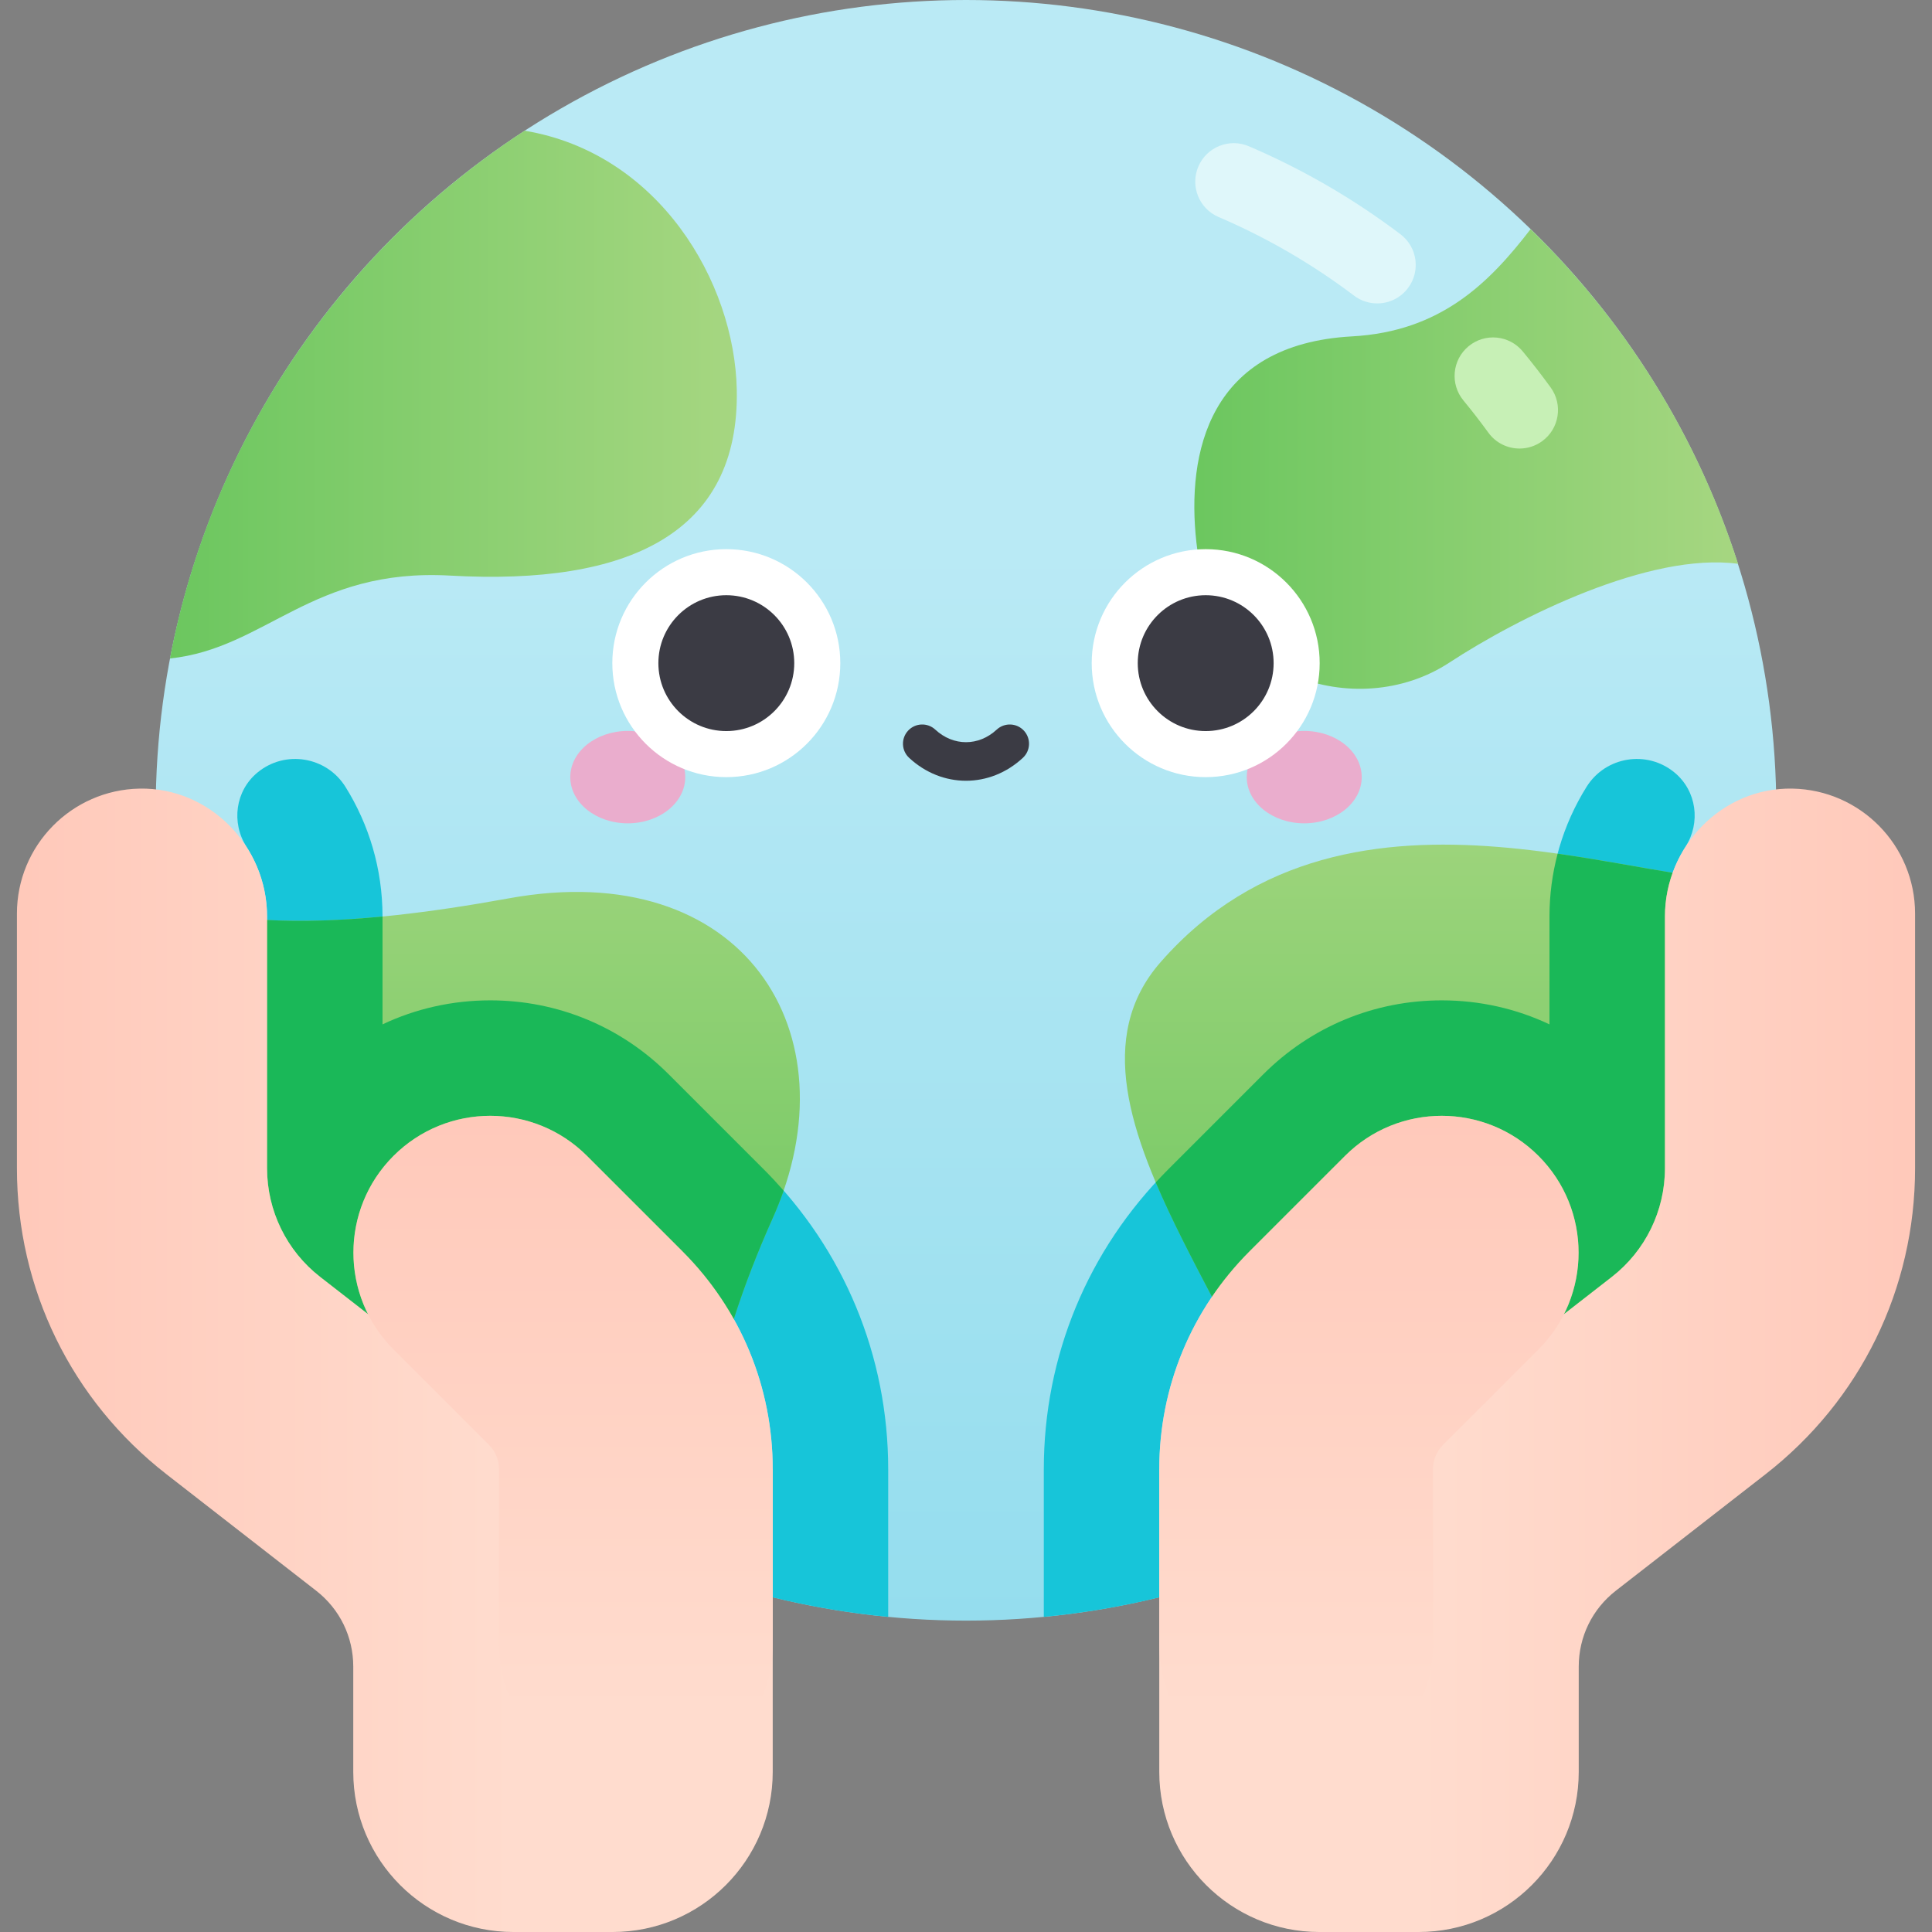 <svg id="Capa_1" enable-background="new 0 0 502 502" height="512" viewBox="0 0 502 502" width="512" xmlns="http://www.w3.org/2000/svg" xmlns:xlink="http://www.w3.org/1999/xlink"><rect x="0" y="0" width="502" height="502" fill="#808080" stroke="none"/><linearGradient id="SVGID_1_" gradientUnits="userSpaceOnUse" x1="251" x2="251" y1="671.278" y2="136.594"><stop offset="0" stop-color="#74d2e8"/><stop offset="1" stop-color="#baeaf5"/></linearGradient><linearGradient id="lg1"><stop offset="0" stop-color="#6ac65e"/><stop offset="1" stop-color="#afd986"/></linearGradient><linearGradient id="SVGID_2_" gradientUnits="userSpaceOnUse" x1="376.549" x2="376.549" xlink:href="#lg1" y1="366.861" y2="164.067"/><linearGradient id="SVGID_3_" gradientUnits="userSpaceOnUse" x1="124.761" x2="124.761" xlink:href="#lg1" y1="366.861" y2="164.066"/><linearGradient id="lg2"><stop offset="0" stop-color="#ffc4b5"/><stop offset="1" stop-color="#ffdcce"/></linearGradient><linearGradient id="SVGID_4_" gradientTransform="matrix(-1 0 0 1 902 0)" gradientUnits="userSpaceOnUse" x1="373.264" x2="533.475" xlink:href="#lg2" y1="353.45" y2="353.45"/><linearGradient id="SVGID_5_" gradientUnits="userSpaceOnUse" x1="355.695" x2="355.695" xlink:href="#lg2" y1="250.515" y2="444.529"/><linearGradient id="SVGID_6_" gradientUnits="userSpaceOnUse" x1="-26.736" x2="133.475" xlink:href="#lg2" y1="353.45" y2="353.45"/><linearGradient id="SVGID_7_" gradientTransform="matrix(-1 0 0 1 902 0)" gradientUnits="userSpaceOnUse" x1="755.695" x2="755.695" xlink:href="#lg2" y1="250.515" y2="444.529"/><linearGradient id="SVGID_8_" gradientUnits="userSpaceOnUse" x1="40.601" x2="213.345" xlink:href="#lg1" y1="102.526" y2="102.526"/><linearGradient id="SVGID_9_" gradientUnits="userSpaceOnUse" x1="306.916" x2="472.615" xlink:href="#lg1" y1="119.259" y2="119.259"/><g><circle cx="251" cy="210.547" fill="url(#SVGID_1_)" r="210.547"/><path d="m173.74 279.13c-12.381-12.383-28.844-19.203-46.355-19.203-9.842 0-19.353 2.154-27.993 6.239v-28.038c0-12.371-3.534-23.921-9.632-33.677-4.93-7.886-15.663-9.651-22.84-3.737-5.783 4.765-6.889 13.058-2.842 19.365 3.359 5.234 5.315 11.453 5.315 18.05v65.431c0 11.033 5.093 21.448 13.801 28.223l12.42 9.663c-6.697-13.326-4.493-29.981 6.63-41.104 13.885-13.886 36.399-13.887 50.284-.001l24.797 24.795c15.128 15.13 23.459 35.243 23.459 56.637v33.277c9.752 2.386 19.768 4.097 30 5.072v-38.349c0-29.407-11.451-57.054-32.247-77.851z" fill="#17c5d9"/><path d="m328.26 279.13c12.381-12.383 28.844-19.203 46.355-19.203 9.842 0 19.353 2.154 27.993 6.239v-28.038c0-12.371 3.534-23.921 9.632-33.677 4.93-7.886 15.663-9.651 22.84-3.737 5.783 4.765 6.889 13.058 2.842 19.365-3.359 5.234-5.315 11.453-5.315 18.05v65.431c0 11.033-5.093 21.448-13.801 28.223l-12.42 9.663c6.697-13.326 4.493-29.981-6.63-41.104-13.885-13.886-36.399-13.887-50.284-.001l-24.797 24.795c-15.128 15.13-23.459 35.243-23.459 56.637v33.277c-9.752 2.386-19.768 4.097-30 5.072v-38.349c0-29.407 11.451-57.054 32.246-77.851z" fill="#17c5d9"/><path d="m301.558 250c-33.979 38.785 36.423 102.134 37.141 152.004 67.41-30.929 115.663-96.404 122.102-173.763-28.384 5.955-109.493-35.029-159.243 21.759z" fill="url(#SVGID_2_)"/><path d="m418.807 331.783c8.708-6.775 13.801-17.19 13.801-28.223v-65.431c0-3.964.718-7.786 2.01-11.346-8.962-1.468-19.108-3.437-29.892-4.965-1.377 5.206-2.118 10.671-2.118 16.311v28.038c-8.641-4.085-18.151-6.239-27.993-6.239-17.511 0-33.974 6.819-46.355 19.203l-24.794 24.793c-1.081 1.081-2.131 2.185-3.161 3.302 4.103 9.683 9.336 19.672 14.611 29.73 2.844-4.195 6.099-8.155 9.762-11.818l24.797-24.795c13.885-13.887 36.399-13.886 50.284.001 11.123 11.123 13.327 27.778 6.63 41.104z" fill="#1ab858"/><path d="m132.128 233.432c-41.684 7.612-71.635 7.993-90.44-.065 9.119 84.593 68.332 154.17 147.383 178.464-11.986-24.773-3.792-60.696 11.711-95.323 21.535-48.103-7.636-94.219-68.654-83.076z" fill="url(#SVGID_3_)"/><path d="m198.535 303.923-24.795-24.793c-12.381-12.383-28.844-19.203-46.355-19.203-9.842 0-19.353 2.154-27.993 6.239v-28.023c-11.169 1.083-21.16 1.395-30 .901v64.515c0 11.033 5.093 21.448 13.801 28.224l12.42 9.663c-6.697-13.326-4.493-29.981 6.63-41.104 13.885-13.886 36.399-13.887 50.284-.001l24.797 24.795c5.31 5.31 9.762 11.245 13.331 17.623 2.774-8.7 6.217-17.517 10.128-26.253 1.07-2.39 2.01-4.775 2.832-7.149-1.629-1.856-3.318-3.672-5.08-5.434z" fill="#1ab858"/><path d="m361.196 381.774c5.135-7.382 11.419-14.051 18.749-19.754l38.863-30.236c8.708-6.775 13.801-17.191 13.801-28.224v-65.431c0-18.219 14.91-33.568 33.125-33.222 17.657.335 31.868 14.753 31.868 32.491v66.162c0 31.31-14.172 60.293-38.884 79.52l-38.863 30.236c-6.13 4.77-9.646 11.959-9.646 19.726v27.348c0 22.981-18.63 41.611-41.611 41.611h-25.768c-22.981 0-41.611-18.63-41.611-41.611v-78.615h59.977z" fill="url(#SVGID_4_)"/><path d="m336.775 462.834c19.637 0 35.557-15.919 35.557-35.556v-45.503c0-2.4.935-4.656 2.631-6.354l24.794-24.794c13.886-13.885 13.886-36.398.001-50.284-13.885-13.887-36.399-13.887-50.284-.001l-24.797 24.795c-15.128 15.13-23.459 35.243-23.459 56.637v45.503c.001 19.637 15.92 35.557 35.557 35.557z" fill="url(#SVGID_5_)"/><path d="m140.804 381.774c-5.135-7.382-11.419-14.051-18.749-19.754l-38.863-30.236c-8.708-6.775-13.801-17.191-13.801-28.224v-65.431c0-18.219-14.91-33.568-33.125-33.222-17.657.335-31.868 14.753-31.868 32.491v66.162c0 31.31 14.172 60.293 38.883 79.52l38.863 30.236c6.13 4.77 9.646 11.959 9.646 19.726v27.348c0 22.981 18.63 41.611 41.611 41.611h25.769c22.981 0 41.611-18.63 41.611-41.611v-78.615h-59.977z" fill="url(#SVGID_6_)"/><path d="m165.225 462.834c-19.637 0-35.557-15.919-35.557-35.556v-45.503c0-2.4-.935-4.656-2.631-6.354l-24.795-24.794c-13.886-13.885-13.886-36.398-.001-50.284 13.885-13.887 36.399-13.887 50.284-.001l24.797 24.795c15.128 15.13 23.459 35.243 23.459 56.637v45.503c0 19.637-15.919 35.557-35.556 35.557z" fill="url(#SVGID_7_)"/><path d="m44.16 171.092c24.891-2.583 36.837-23.558 72.792-21.533 46.645 2.628 75.216-11.14 74.486-48.28-.552-28.087-20.279-61.497-55.122-67.319-47.183 30.706-81.286 79.804-92.156 137.132z" fill="url(#SVGID_8_)"/><path d="m451.615 146.5c-10.645-33.372-29.385-63.124-53.913-86.958-10.722 13.925-23.296 26.593-46.394 27.862-37.228 2.045-43.037 30.242-40.444 53.491 3.914 35.088 41.805 46.945 65.667 31.311 18.048-11.825 52.085-28.802 75.084-25.706z" fill="url(#SVGID_9_)"/><g><ellipse cx="163.114" cy="201.925" fill="#eaadcd" rx="14.936" ry="12.003"/><ellipse cx="338.886" cy="201.925" fill="#eaadcd" rx="14.936" ry="12.003"/><circle cx="188.721" cy="172.308" fill="#fff" r="29.618"/><circle cx="313.279" cy="172.308" fill="#fff" r="29.618"/><g fill="#3b3b44"><g><circle cx="188.721" cy="172.308" r="17.652"/><circle cx="313.279" cy="172.308" r="17.652"/></g><path d="m251 202.868c-5.248 0-10.495-1.984-14.776-5.954-2.025-1.877-2.145-5.041-.267-7.066s5.042-2.145 7.066-.267c4.697 4.354 11.257 4.354 15.954 0 2.025-1.876 5.188-1.758 7.066.267 1.877 2.025 1.758 5.189-.267 7.066-4.281 3.969-9.528 5.954-14.776 5.954z"/></g></g><g><path d="m357.846 78.838c-2.101 0-4.218-.659-6.022-2.023-10.873-8.218-22.712-15.09-35.188-20.424-5.079-2.171-7.436-8.047-5.264-13.125 2.171-5.078 8.049-7.435 13.125-5.264 13.968 5.971 27.22 13.662 39.387 22.858 4.406 3.33 5.278 9.601 1.948 14.007-1.968 2.602-4.959 3.971-7.986 3.971z" fill="#dff7fa"/><path d="m394.829 116.547c-3.096 0-6.148-1.433-8.104-4.13-2.065-2.847-4.246-5.664-6.482-8.373-3.517-4.258-2.916-10.562 1.343-14.078 4.257-3.518 10.561-2.916 14.078 1.343 2.503 3.031 4.943 6.183 7.253 9.368 3.242 4.471 2.246 10.724-2.226 13.966-1.773 1.285-3.827 1.904-5.862 1.904z" fill="#c7f0b6"/></g></g></svg>
